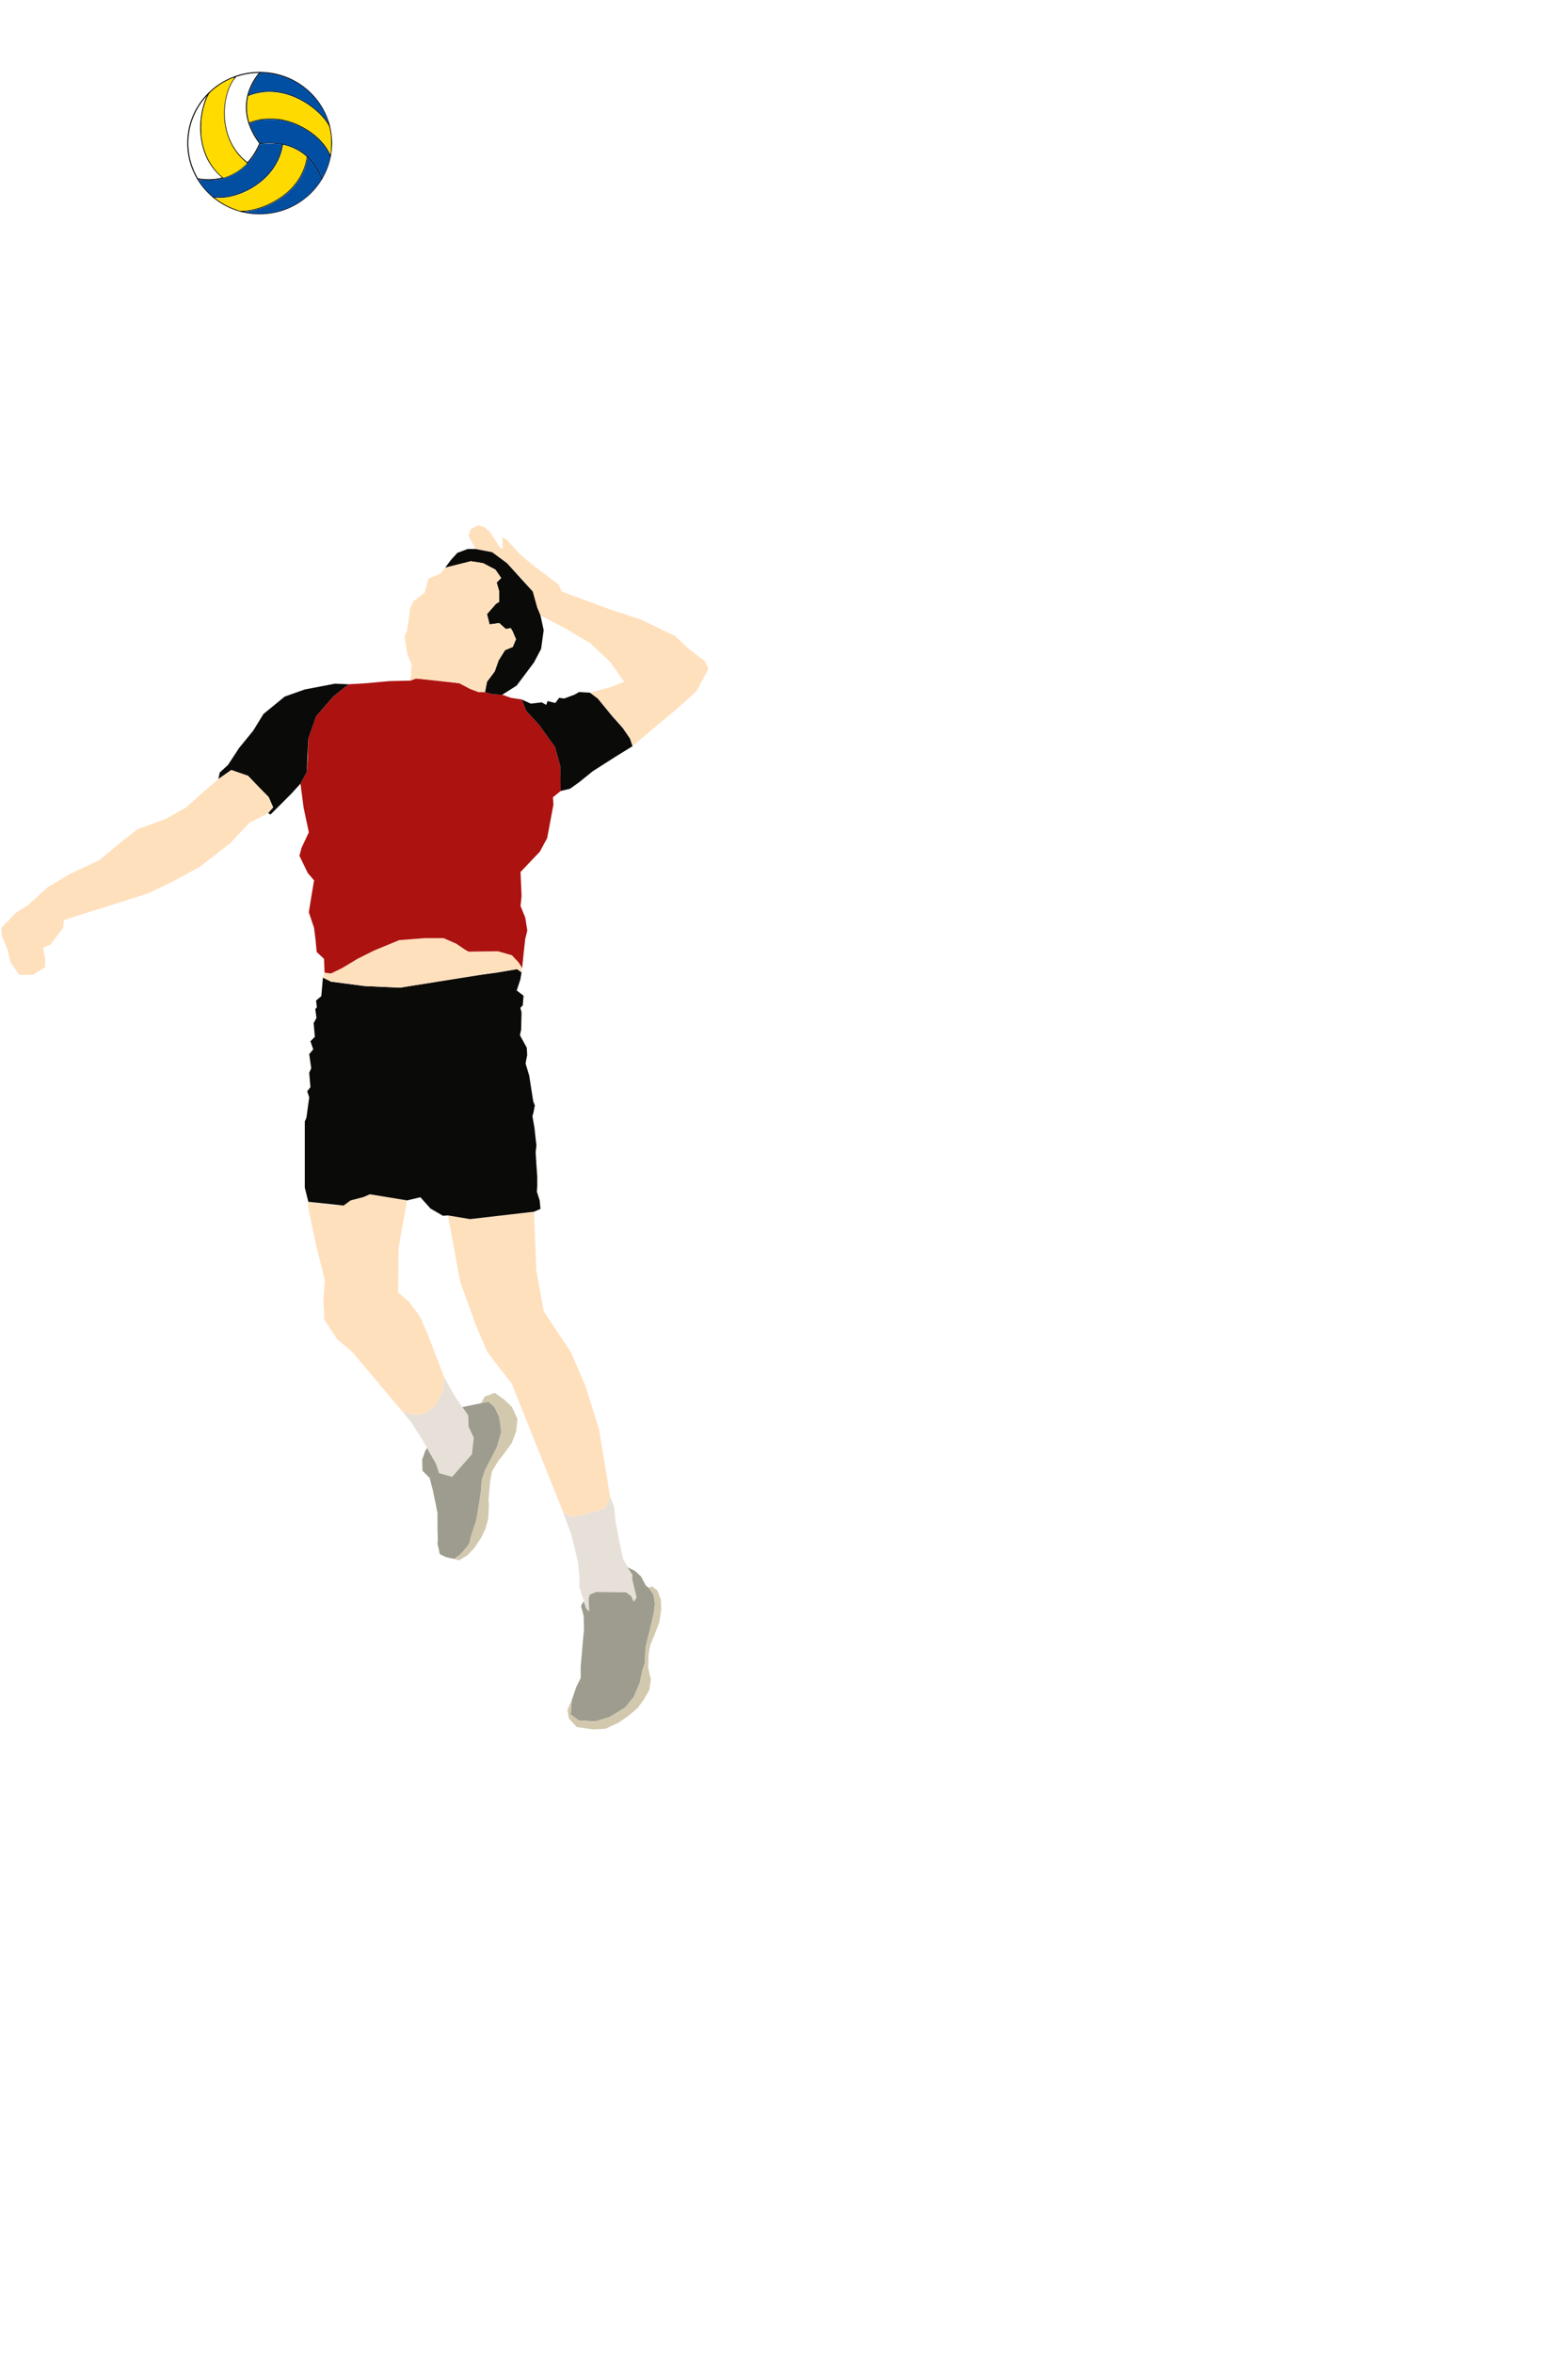 <?xml version="1.0" encoding="UTF-8" standalone="no"?>
<svg
   xmlns:osb="http://www.openswatchbook.org/uri/2009/osb"
   xmlns:dc="http://purl.org/dc/elements/1.1/"
   xmlns:cc="http://creativecommons.org/ns#"
   xmlns:rdf="http://www.w3.org/1999/02/22-rdf-syntax-ns#"
   xmlns:svg="http://www.w3.org/2000/svg"
   xmlns="http://www.w3.org/2000/svg"
   xmlns:sodipodi="http://sodipodi.sourceforge.net/DTD/sodipodi-0.dtd"
   xmlns:inkscape="http://www.inkscape.org/namespaces/inkscape"
   version="1.1"
   id="svg947"
   width="1120"
   height="1680"
   viewBox="0 0 1120 1680"
   sodipodi:docname="jump.svg"
   inkscape:version="1.0rc1 (09960d6, 2020-04-09)">
  <defs
     id="defs951">
    <linearGradient
       osb:paint="solid"
       id="linearGradient1302">
      <stop
         id="stop1300"
         offset="0"
         style="stop-color:#000000;stop-opacity:1;" />
    </linearGradient>
  </defs>
  <sodipodi:namedview
     inkscape:document-rotation="0"
     pagecolor="#ffffff"
     bordercolor="#666666"
     borderopacity="1"
     objecttolerance="10"
     gridtolerance="10"
     guidetolerance="10"
     inkscape:pageopacity="0"
     inkscape:pageshadow="2"
     inkscape:window-width="1440"
     inkscape:window-height="784"
     id="namedview949"
     showgrid="false"
     inkscape:zoom="0.85014826"
     inkscape:cx="368.62416"
     inkscape:cy="616.58501"
     inkscape:window-x="0"
     inkscape:window-y="23"
     inkscape:window-maximized="0"
     inkscape:current-layer="g955" />
  <g
     inkscape:groupmode="layer"
     inkscape:label="Image"
     id="g955">
    <path
       style="fill:#ffe0bd;fill-opacity:1;stroke:none;stroke-width:1px;stroke-linecap:butt;stroke-linejoin:miter;stroke-opacity:1"
       d="m 381.391,865.151 1.756,42.145 5.268,28.974 19.316,28.974 10.536,24.584 9.658,30.73 7.902,48.291 -3.512,7.902 -16.682,5.268 -7.902,0.878 -5.268,-2.634 -36.876,-92.191 -17.56,-22.828 -7.902,-18.438 -11.414,-31.608 -8.78,-47.413 15.804,2.634 z"
       id="path1520"
       inkscape:connector-curvature="0" />
    <path
       style="fill:#ffe0bd;fill-opacity:1;stroke:none;stroke-width:1px;stroke-linecap:butt;stroke-linejoin:miter;stroke-opacity:1"
       d="m 290.747,857.059 -6.043,33.908 -0.336,31.894 7.722,6.379 8.057,11.079 6.043,14.1 5.036,13.093 6.043,15.779 -0.336,8.729 -1.679,5.036 -4.029,6.043 -6.043,5.372 -7.722,2.014 -9.736,-2.35 -36.258,-42.972 -10.407,-8.729 -9.4,-14.1 -0.671,-14.772 1.007,-13.429 -6.379,-25.851 -5.707,-27.194 0.336,-3.022 16.115,2.35 9.065,0.336 5.036,-3.693 9.065,-2.35 4.7,-2.014 z"
       id="path1522"
       inkscape:connector-curvature="0" />
    <path
       style="fill:#e7e0d8;fill-opacity:1;stroke:none;stroke-width:1px;stroke-linecap:butt;stroke-linejoin:miter;stroke-opacity:1"
       d="m 287.725,1008.134 6.043,7.386 8.729,13.765 9.065,16.115 2.014,6.379 9.4,2.686 8.393,-9.065 5.707,-7.05 1.343,-11.75 -3.693,-8.057 -0.336,-8.057 -3.022,-4.029 -6.379,-9.4 -7.722,-13.765 -0.336,8.729 -5.707,11.079 -6.043,5.372 -7.722,2.014 z"
       id="path1524"
       inkscape:connector-curvature="0" />
    <path
       style="fill:#e7e0d8;fill-opacity:1;stroke:none;stroke-width:1px;stroke-linecap:butt;stroke-linejoin:miter;stroke-opacity:1"
       d="m 402.463,1080.263 5.806,16.035 4.618,19.203 0.972,10.452 v 7.049 l 4.862,15.557 2.188,1.945 -0.486,-8.508 0.729,-3.403 4.618,-1.945 21.391,0.243 3.646,2.674 1.945,4.132 1.945,-3.16 -1.458,-7.292 -1.702,-6.077 0.243,-2.674 -2.188,-3.646 -4.618,-8.022 -2.917,-13.855 -2.431,-13.369 -0.972,-9.966 -2.826,-6.787 -3.512,7.902 -16.682,5.268 -7.902,0.878 z"
       id="path1526"
       inkscape:connector-curvature="0" />
    <path
       style="fill:#9d9c8e;fill-opacity:1;stroke:none;stroke-width:1px;stroke-linecap:butt;stroke-linejoin:miter;stroke-opacity:1"
       d="m 330.241,1004.658 18.474,-3.889 4.375,3.646 3.403,7.049 1.215,5.834 0.243,5.348 -2.917,10.209 -4.862,10.209 -3.16,6.563 -2.917,6.806 -0.486,7.535 -1.458,10.209 -1.945,11.182 -3.889,11.911 -1.215,5.105 -6.077,7.292 -4.618,3.403 -5.591,-1.215 -4.618,-2.188 -1.702,-7.535 0.243,-2.917 -0.243,-8.022 v -10.938 l -1.215,-6.077 -2.188,-10.452 -2.188,-8.508 -5.105,-5.105 -0.243,-8.022 2.188,-6.077 1.215,-2.188 6.601,11.572 2.014,6.379 9.4,2.686 14.1,-16.115 1.343,-11.75 -3.693,-8.057 -0.336,-8.057 z"
       id="path1528"
       inkscape:connector-curvature="0" />
    <path
       style="fill:#d1c8ae;fill-opacity:1;stroke:none;stroke-width:1px;stroke-linecap:butt;stroke-linejoin:miter;stroke-opacity:1"
       d="m 343.61,1001.741 2.674,-4.618 7.049,-2.674 6.563,4.619 5.834,5.591 3.889,8.508 -0.972,8.994 -3.16,8.265 -4.618,6.32 -5.105,6.563 -4.375,7.292 -1.215,6.563 -1.215,13.612 0.243,4.619 -0.486,8.994 -1.945,7.049 -3.16,6.563 -4.862,7.292 -4.862,5.105 -5.834,3.646 -3.646,-0.972 4.618,-3.403 6.077,-7.292 1.215,-5.105 3.889,-11.911 3.403,-21.391 0.486,-7.535 2.278,-7.007 8.66,-16.571 2.917,-10.209 -1.458,-11.182 -3.403,-7.049 -4.375,-3.646 z"
       id="path1530"
       inkscape:connector-curvature="0"
       sodipodi:nodetypes="cccccccccccccccccccccccccccccccccc" />
    <path
       style="fill:#9d9c8e;fill-opacity:1;stroke:none;stroke-width:1px;stroke-linecap:butt;stroke-linejoin:miter;stroke-opacity:1"
       d="m 407.644,1224.062 0.713,-9.98 3.327,-9.743 3.089,-6.178 v -8.317 l 0.951,-10.456 0.713,-8.555 0.713,-7.367 -0.238,-9.743 -1.901,-7.129 1.901,-3.327 1.81,5.291 2.188,1.945 -0.486,-8.508 0.729,-3.403 4.618,-1.945 21.391,0.243 3.646,2.674 1.945,4.132 1.945,-3.16 -3.16,-13.369 0.243,-2.674 -3.501,-5.465 4.99,2.376 4.515,4.04 3.564,6.654 2.139,1.663 3.327,4.753 0.951,6.178 -0.713,6.654 -3.327,14.258 -2.614,10.456 -0.475,11.169 -1.901,5.703 -1.663,8.317 -4.277,10.218 -6.178,7.604 -11.169,6.891 -10.456,3.089 -11.644,-0.713 z"
       id="path1532"
       inkscape:connector-curvature="0" />
    <path
       style="fill:#d1c8ae;fill-opacity:1;stroke:none;stroke-width:1px;stroke-linecap:butt;stroke-linejoin:miter;stroke-opacity:1"
       d="m 411.921,1233.092 -5.465,-5.941 -1.188,-6.178 3.089,-6.891 -0.713,9.98 5.703,4.277 11.644,0.713 10.456,-3.089 11.169,-6.891 6.178,-7.604 4.277,-10.218 1.663,-8.317 1.901,-5.703 0.475,-11.169 5.941,-24.713 0.713,-6.654 -0.951,-6.178 -3.327,-4.753 2.139,-1.188 4.04,3.089 2.376,6.416 0.238,7.366 -1.426,9.03 -3.327,8.792 -3.089,7.367 -1.188,6.891 -0.238,9.505 1.901,8.079 -1.188,7.604 -4.277,7.367 -3.802,5.228 -6.654,5.703 -6.891,4.753 -9.505,4.515 -9.03,0.475 z"
       id="path1536"
       inkscape:connector-curvature="0" />
    <path
       style="fill:#0a0a08;fill-opacity:1;stroke:none;stroke-width:1px;stroke-linecap:butt;stroke-linejoin:miter;stroke-opacity:1"
       d="m 372.527,694.244 -0.863,5.18 -2.59,7.77 4.892,3.741 -0.576,6.906 -1.727,1.727 0.863,3.165 -0.288,12.374 -0.863,4.029 4.892,8.921 0.288,5.18 -1.151,6.043 2.59,8.633 2.878,18.417 1.151,2.878 -0.863,4.604 -0.863,3.165 1.439,8.057 0.863,8.057 0.576,4.604 -0.576,4.892 0.576,9.496 0.576,8.057 v 6.906 l -0.288,3.741 2.014,6.331 0.576,6.043 -4.662,1.988 -45.657,5.268 -15.804,-2.634 -3.517,0.27 -8.921,-5.18 -7.194,-8.057 -9.551,2.241 -26.522,-4.364 -4.7,2.014 -9.065,2.35 -5.036,3.693 -25.179,-2.686 -2.536,-10.155 v -16.69 -19.568 -10.935 l 1.151,-2.59 2.014,-14.676 -1.439,-4.316 2.302,-2.878 -0.863,-10.36 1.439,-3.165 -1.439,-10.072 2.878,-3.453 -2.014,-5.755 3.165,-3.165 -0.863,-9.784 2.014,-3.741 -0.863,-6.331 1.151,-1.151 -0.576,-4.892 3.741,-3.165 1.151,-13.237 5.755,2.878 24.172,3.165 25.036,1.151 26.762,-4.316 23.309,-4.029 18.705,-2.302 14.964,-2.59 z"
       id="path1538"
       inkscape:connector-curvature="0" />
    <path
       style="fill:#ffe0bd;fill-opacity:1;stroke:none;stroke-width:1px;stroke-linecap:butt;stroke-linejoin:miter;stroke-opacity:1"
       d="m 236.414,700.862 24.172,3.165 25.036,1.151 83.74,-13.237 3.165,2.302 0.444,-3.157 -2.55,-3.967 -4.817,-5.1 -9.917,-2.834 -13.601,0.283 h -7.367 l -2.55,-1.417 -2.834,-1.983 -3.4,-2.267 -9.067,-3.967 h -13.601 l -18.135,1.417 -17.851,7.367 -11.901,5.95 -11.334,6.8 -7.651,3.684 -4.534,-0.567 -1.202,3.498 z"
       id="path1540"
       inkscape:connector-curvature="0" />
    <path
       style="fill:#ac1210;fill-opacity:1;stroke:none;stroke-width:1px;stroke-linecap:butt;stroke-linejoin:miter;stroke-opacity:1"
       d="m 372.971,691.087 0.981,-9.758 1.213,-10.937 1.493,-5.974 -1.493,-9.334 -3.36,-8.214 0.747,-7.094 -0.747,-17.174 13.814,-14.561 5.227,-9.707 4.48,-23.894 -0.373,-5.227 5.6,-4.48 v -7.84 l -0.373,-10.08 -3.733,-13.441 -11.574,-16.054 -8.96,-9.707 -3.36,-8.214 -7.467,-1.12 -6.347,-2.24 -7.094,-0.373 -5.227,-1.493 h -4.48 l -5.974,-2.24 -7.84,-4.107 -16.801,-2.24 -14.187,-1.12 -4.107,1.493 -15.307,0.373 -16.054,1.493 -12.694,0.747 -10.827,8.587 -12.32,14.187 -5.6,16.054 -0.373,14.187 -0.747,9.707 -4.48,8.214 2.24,17.174 3.733,17.547 -5.227,11.2 -1.493,5.6 5.974,12.32 4.48,5.227 -2.24,13.441 -1.493,9.334 3.733,11.2 1.12,8.96 0.747,8.214 5.227,4.854 0.435,9.907 4.534,0.567 7.651,-3.684 11.334,-6.8 11.901,-5.95 17.851,-7.367 18.135,-1.417 h 13.601 l 9.067,3.967 6.234,4.25 2.55,1.417 20.968,-0.283 9.917,2.834 4.817,5.1 z"
       id="path1542"
       inkscape:connector-curvature="0" />
    <path
       style="fill:#0a0a08;fill-opacity:1;stroke:none;stroke-width:1px;stroke-linecap:butt;stroke-linejoin:miter;stroke-opacity:1"
       d="m 372.552,499.4 6.59,2.989 7.821,-0.92 3.221,1.84 0.92,-2.76 5.521,1.38 2.76,-3.681 3.681,0.46 7.361,-2.76 3.221,-1.84 7.821,0.46 5.521,4.141 10.122,12.422 7.821,8.742 5.061,7.361 1.84,5.521 -11.962,7.361 -16.563,10.582 -9.662,7.821 -6.441,4.601 -6.654,1.616 -0.373,-17.921 -3.733,-13.441 -11.574,-16.054 -8.96,-9.707 z"
       id="path1544"
       inkscape:connector-curvature="0" />
    <path
       style="fill:#ffe0bd;fill-opacity:1;stroke:none;stroke-width:1px;stroke-linecap:butt;stroke-linejoin:miter;stroke-opacity:1"
       d="m 451.835,532.754 15.643,-13.342 16.563,-13.802 13.342,-11.962 8.742,-16.103 -2.76,-5.521 -11.962,-9.202 -9.202,-8.742 -23.924,-11.502 -23.464,-7.821 -33.586,-12.422 -2.3,-5.061 -18.403,-13.802 -9.202,-7.821 -9.662,-10.582 -2.76,-1.38 v 6.441 l 0.92,1.38 -2.76,-0.46 -3.681,-5.981 -3.681,-5.521 -3.681,-3.221 -4.601,-1.38 -5.061,2.76 -1.84,4.601 5.061,9.662 11.962,2.3 10.582,7.821 10.582,11.042 7.821,9.202 3.221,11.502 2.3,5.521 17.483,9.202 17.943,10.582 14.263,13.342 10.122,14.263 -9.202,3.681 -15.183,4.141 5.521,4.141 17.943,21.164 5.061,7.361 z"
       id="path1546"
       inkscape:connector-curvature="0" />
    <path
       style="fill:#0a0a08;fill-opacity:1;stroke:none;stroke-width:1px;stroke-linecap:butt;stroke-linejoin:miter;stroke-opacity:1"
       d="m 339.575,391.969 11.962,2.3 10.582,7.821 18.403,20.244 3.221,11.502 2.3,5.521 2.3,10.582 -1.84,13.342 -5.061,9.662 -5.521,7.361 -6.901,9.202 -10.283,6.533 -7.094,-0.373 -5.227,-1.493 1.439,-7.427 5.521,-7.361 2.76,-7.821 4.601,-7.361 5.521,-2.3 2.3,-5.521 -2.3,-5.521 -1.38,-2.3 -3.681,0.46 -4.601,-4.141 -6.901,0.92 -1.84,-7.361 6.441,-7.361 2.3,-1.38 v -7.361 l -1.84,-6.441 3.221,-3.221 -4.141,-5.981 -8.742,-4.601 -8.742,-1.38 -9.202,2.3 -5.521,1.38 -3.681,0.92 4.141,-5.521 4.601,-5.061 7.361,-2.76 z"
       id="path1548"
       inkscape:connector-curvature="0" />
    <path
       style="fill:#ffe0bd;fill-opacity:1;stroke:none;stroke-width:1px;stroke-linecap:butt;stroke-linejoin:miter;stroke-opacity:1"
       d="m 346.417,494.173 1.439,-7.427 5.521,-7.361 2.76,-7.821 4.601,-7.361 5.521,-2.3 2.3,-5.521 -3.681,-7.821 -3.681,0.46 -4.601,-4.141 -6.901,0.92 -1.84,-7.361 6.441,-7.361 2.3,-1.38 v -7.361 l -1.84,-6.441 3.221,-3.221 -4.141,-5.981 -8.742,-4.601 -8.742,-1.38 -18.403,4.601 -3.221,4.141 -8.742,3.681 -2.76,10.122 -7.821,5.981 -2.3,4.601 -2.3,16.103 -1.84,4.601 1.84,11.962 3.221,8.281 -0.998,11.176 4.107,-1.493 30.988,3.36 7.84,4.107 5.974,2.24 z"
       id="path1550"
       inkscape:connector-curvature="0" />
    <path
       style="fill:#0a0a08;fill-opacity:1;stroke:none;stroke-width:1px;stroke-linecap:butt;stroke-linejoin:miter;stroke-opacity:1"
       d="m 248.974,488.572 -10.827,8.587 -12.32,14.187 -5.6,16.054 -1.12,23.894 -4.48,8.214 -6.634,7.291 -7.361,7.361 -7.361,7.361 -1.84,-0.92 3.681,-4.141 -3.221,-7.361 -6.441,-6.441 -8.281,-8.742 -11.962,-4.141 -9.202,6.441 0.92,-4.601 5.981,-5.521 7.821,-11.962 10.122,-12.422 7.361,-11.962 15.183,-12.422 14.263,-5.061 21.624,-4.141 z"
       id="path1552"
       inkscape:connector-curvature="0" />
    <path
       style="fill:#ffe0bd;fill-opacity:1;stroke:none;stroke-width:1px;stroke-linecap:butt;stroke-linejoin:miter;stroke-opacity:1"
       d="m 118.276,584.743 14.723,-8.281 12.882,-11.502 10.122,-8.742 9.202,-6.441 11.962,4.141 14.723,15.183 3.221,7.361 -3.681,4.141 -13.342,6.901 -13.342,14.263 -10.582,8.281 -11.962,9.202 -17.023,9.202 -18.863,9.202 -25.765,8.281 -20.704,6.441 -14.263,4.601 -0.46,5.521 -9.202,11.962 -5.061,2.3 1.38,8.281 v 5.521 l -8.742,5.521 h -9.662 l -6.441,-9.202 -1.84,-8.281 -4.141,-10.122 -0.46,-5.981 10.122,-10.582 8.742,-5.521 14.263,-12.882 16.103,-9.662 20.704,-9.662 16.103,-13.342 11.042,-8.742 z"
       id="path1554"
       inkscape:connector-curvature="0" />
    <g
       id="layer1"
       inkscape:label="Layer 1"
       transform="matrix(0.721,0,0,0.713,109.57,10.093)">
      <path
         style="fill:none;stroke:#000000;stroke-width:0.998;stroke-linecap:butt;stroke-linejoin:miter;stroke-miterlimit:4;stroke-dasharray:none;stroke-opacity:1"
         d="M 93.045,148.851 C 61.864,124.858 67.191,78.405 81.529,62.599"
         id="path1418"
         inkscape:connector-curvature="0"
         sodipodi:nodetypes="cc" />
      <path
         sodipodi:nodetypes="cc"
         inkscape:connector-curvature="0"
         id="path1420"
         d="M 69.601,164.287 C 38.423,139.887 45.264,94.442 55.563,78.369"
         style="fill:none;stroke:#000000;stroke-width:1.006;stroke-linecap:butt;stroke-linejoin:miter;stroke-miterlimit:4;stroke-dasharray:none;stroke-opacity:1" />
      <ellipse
         ry="70.766"
         rx="71.219"
         cy="129.132"
         cx="105.271"
         id="path1410"
         style="fill:#ffffff;fill-opacity:0;stroke:#000000;stroke-width:1.006;stroke-miterlimit:4;stroke-dasharray:none;stroke-opacity:1" />
      <path
         sodipodi:nodetypes="cc"
         inkscape:connector-curvature="0"
         id="path1412"
         d="M 105.46,129.428 C 83.871,100.782 91.947,74.041 105.78,58.163"
         style="fill:none;stroke:#000000;stroke-width:1;stroke-linecap:butt;stroke-linejoin:miter;stroke-miterlimit:4;stroke-dasharray:none;stroke-opacity:1" />
      <path
         style="fill:none;stroke:#000000;stroke-width:1;stroke-linecap:butt;stroke-linejoin:miter;stroke-miterlimit:4;stroke-dasharray:none;stroke-dashoffset:10;stroke-opacity:1"
         d="m 105.46,129.428 c -14.014,33.02 -41.21,39.396 -61.877,35.356"
         id="path1414"
         inkscape:connector-curvature="0"
         sodipodi:nodetypes="cc" />
      <path
         style="fill:none;stroke:#000000;stroke-width:1;stroke-linecap:butt;stroke-linejoin:miter;stroke-miterlimit:4;stroke-dasharray:none;stroke-opacity:1"
         d="m 105.46,129.428 c 35.603,-4.374 54.723,15.991 61.558,35.909"
         id="path1416"
         inkscape:connector-curvature="0"
         sodipodi:nodetypes="cc" />
      <g
         transform="rotate(120,105.494,129.179)"
         id="g1430">
        <path
           style="fill:none;stroke:#000000;stroke-width:1;stroke-linecap:butt;stroke-linejoin:miter;stroke-miterlimit:4;stroke-dasharray:none;stroke-opacity:1"
           d="M 93.573,148.851 C 62.394,124.747 67.721,78.079 82.058,62.2"
           id="path1426"
           inkscape:connector-curvature="0"
           sodipodi:nodetypes="cc" />
        <path
           sodipodi:nodetypes="cc"
           inkscape:connector-curvature="0"
           id="path1428"
           d="M 70.131,163.243 C 38.952,139.14 45.793,94.247 56.092,78.369"
           style="fill:none;stroke:#000000;stroke-width:1;stroke-linecap:butt;stroke-linejoin:miter;stroke-miterlimit:4;stroke-dasharray:none;stroke-opacity:1" />
      </g>
      <g
         id="g1436"
         transform="rotate(-120,105.246,129.228)">
        <path
           sodipodi:nodetypes="cc"
           inkscape:connector-curvature="0"
           id="path1432"
           d="M 93.573,148.851 C 62.394,124.747 67.721,78.079 82.058,62.2"
           style="fill:none;stroke:#000000;stroke-width:1;stroke-linecap:butt;stroke-linejoin:miter;stroke-miterlimit:4;stroke-dasharray:none;stroke-opacity:1" />
        <path
           style="fill:none;stroke:#000000;stroke-width:1;stroke-linecap:butt;stroke-linejoin:miter;stroke-miterlimit:4;stroke-dasharray:none;stroke-opacity:1"
           d="M 70.131,163.243 C 38.952,139.14 45.793,94.247 56.092,78.369"
           id="path1434"
           inkscape:connector-curvature="0"
           sodipodi:nodetypes="cc" />
      </g>
      <path
         transform="scale(0.265)"
         inkscape:connector-curvature="0"
         id="path1438"
         d="M 344.17,551.373 C 280.623,495.816 254.416,398.144 278.252,305.698 283.886,283.847 294.617,259.643 304.819,245.774 l 4.751,-6.458 10.766,-3.311 c 19.412,-5.971 39.471,-9.384 66.271,-11.278 l 6.154,-0.435 -4.291,5.58 c -19.114,24.861 -32.633,54.769 -39.232,86.798 -2.913,14.138 -3.662,47.036 -1.42,62.397 4.787,32.8 18.003,66.002 38.476,96.662 l 9.512,14.244 -6.871,13.886 c -9.373,18.942 -21.404,37.605 -33.353,51.739 l -2.795,3.307 z"
         style="fill:#ffffff;fill-opacity:0;stroke:none;stroke-width:3.73;stroke-miterlimit:4;stroke-dasharray:none;stroke-dashoffset:37.795;stroke-opacity:1" />
      <path
         transform="scale(0.265)"
         inkscape:connector-curvature="0"
         id="path1440"
         d="M 344.17,551.373 C 280.623,495.816 254.416,398.144 278.252,305.698 283.886,283.847 294.617,259.643 304.819,245.774 l 4.751,-6.458 10.766,-3.311 c 19.412,-5.971 39.471,-9.384 66.271,-11.278 l 6.154,-0.435 -4.291,5.58 c -19.114,24.861 -32.633,54.769 -39.232,86.798 -2.913,14.138 -3.662,47.036 -1.42,62.397 4.787,32.8 18.003,66.002 38.476,96.662 l 9.512,14.244 -6.871,13.886 c -9.373,18.942 -21.404,37.605 -33.353,51.739 l -2.795,3.307 z"
         style="fill:#024fa1;fill-opacity:0;stroke:none;stroke-width:3.682;stroke-miterlimit:4;stroke-dasharray:none;stroke-dashoffset:37.795;stroke-opacity:1" />
      <path
         transform="scale(0.265)"
         inkscape:connector-curvature="0"
         id="path1442"
         d="M 344.17,551.373 C 280.623,495.816 254.416,398.144 278.252,305.698 283.886,283.847 294.617,259.643 304.819,245.774 l 4.751,-6.458 10.766,-3.311 c 19.412,-5.971 39.471,-9.384 66.271,-11.278 l 6.154,-0.435 -4.291,5.58 c -19.114,24.861 -32.633,54.769 -39.232,86.798 -2.913,14.138 -3.662,47.036 -1.42,62.397 4.787,32.8 18.003,66.002 38.476,96.662 l 9.512,14.244 -6.871,13.886 c -9.373,18.942 -21.404,37.605 -33.353,51.739 l -2.795,3.307 z"
         style="fill:#024fa1;fill-opacity:0;stroke:none;stroke-width:3.682;stroke-miterlimit:4;stroke-dasharray:none;stroke-dashoffset:37.795;stroke-opacity:1" />
      <path
         transform="scale(0.265)"
         inkscape:connector-curvature="0"
         id="path1444"
         d="M 344.17,551.373 C 280.623,495.816 254.416,398.144 278.252,305.698 283.886,283.847 294.617,259.643 304.819,245.774 l 4.751,-6.458 10.766,-3.311 c 19.412,-5.971 39.471,-9.384 66.271,-11.278 l 6.154,-0.435 -4.291,5.58 c -19.114,24.861 -32.633,54.769 -39.232,86.798 -2.913,14.138 -3.662,47.036 -1.42,62.397 4.787,32.8 18.003,66.002 38.476,96.662 l 9.512,14.244 -6.871,13.886 c -9.373,18.942 -21.404,37.605 -33.353,51.739 l -2.795,3.307 z"
         style="fill:#024fa1;fill-opacity:0;stroke:none;stroke-width:3.682;stroke-miterlimit:4;stroke-dasharray:none;stroke-dashoffset:37.795;stroke-opacity:1" />
      <path
         transform="scale(0.265)"
         inkscape:connector-curvature="0"
         id="path1446"
         d="M 344.17,551.373 C 280.623,495.816 254.416,398.144 278.252,305.698 283.886,283.847 294.617,259.643 304.819,245.774 l 4.751,-6.458 10.766,-3.311 c 19.412,-5.971 39.471,-9.384 66.271,-11.278 l 6.154,-0.435 -4.291,5.58 c -19.114,24.861 -32.633,54.769 -39.232,86.798 -2.913,14.138 -3.662,47.036 -1.42,62.397 4.787,32.8 18.003,66.002 38.476,96.662 l 9.512,14.244 -6.871,13.886 c -9.373,18.942 -21.404,37.605 -33.353,51.739 l -2.795,3.307 z"
         style="fill:#024fa1;fill-opacity:0;stroke:none;stroke-width:3.682;stroke-miterlimit:4;stroke-dasharray:none;stroke-dashoffset:37.795;stroke-opacity:1" />
      <path
         transform="scale(0.265)"
         inkscape:connector-curvature="0"
         id="path1448"
         d="M 628.711,611.249 C 601.277,543.912 543.917,498.509 472.248,487.401 c -13.08,-2.027 -45.082,-2.885 -64.634,-1.733 l -8.372,0.494 -8.427,-12.521 c -4.635,-6.887 -11.163,-17.769 -14.506,-24.182 -6.29,-12.066 -15.102,-32.629 -15.102,-35.239 0,-1.032 3.705,-2.686 12.091,-5.399 24.266,-7.849 43.629,-10.498 71.236,-9.747 37.23,1.014 68.235,9.248 105.281,27.961 41.074,20.747 78.709,54.23 99.115,88.18 5.233,8.707 10.338,20.673 10.343,24.247 0.018,11.218 -15.127,54.473 -25.306,72.281 l -2.951,5.163 z"
         style="fill:#024fa1;fill-opacity:0;stroke:none;stroke-width:3.682;stroke-miterlimit:4;stroke-dasharray:none;stroke-dashoffset:37.795;stroke-opacity:1" />
      <path
         transform="scale(0.265)"
         inkscape:connector-curvature="0"
         id="path1450"
         d="M 657.994,521.447 C 629.985,466.717 563.618,417.805 494.286,400.794 c -22.088,-5.419 -30.82,-6.403 -56.584,-6.373 -18.01,0.021 -26.045,0.44 -33.517,1.749 -12.662,2.217 -26.907,5.84 -36.988,9.408 l -7.989,2.827 -1.453,-5.045 c -5.548,-19.265 -8.181,-45.236 -6.491,-64.039 0.597,-6.64 1.787,-15.932 2.644,-20.649 l 1.559,-8.576 8.545,-3.097 c 35.87,-13.001 75.634,-15.696 114.611,-7.766 60.693,12.348 126.473,53.649 163.293,102.528 13.452,17.858 15.495,22.658 19.536,45.906 1.973,11.349 2.226,16.081 2.19,40.962 -0.022,15.472 -0.478,30.796 -1.013,34.053 l -0.973,5.922 z"
         style="fill:#024fa1;fill-opacity:0;stroke:none;stroke-width:3.682;stroke-miterlimit:4;stroke-dasharray:none;stroke-dashoffset:37.795;stroke-opacity:1" />
      <path
         transform="scale(0.265)"
         inkscape:connector-curvature="0"
         id="path1458"
         d="m 230.12,689.913 c -5.928,-0.77 -6.609,-1.153 -14.234,-8.018 -8.453,-7.61 -21.631,-21.955 -29.175,-31.759 -6.527,-8.482 -16.056,-22.612 -15.574,-23.093 0.227,-0.227 5.345,0.132 11.374,0.798 17.225,1.902 48.77,0.722 63.987,-2.393 15.475,-3.168 26.408,-6.517 39.405,-12.068 45.463,-19.418 81.952,-55.702 106.651,-106.05 l 7.641,-15.577 4.442,-0.822 c 8.192,-1.516 54.771,-0.911 65.462,0.849 5.332,0.878 9.96,1.862 10.286,2.187 0.325,0.325 -0.405,5.336 -1.621,11.136 -13.607,64.847 -59.835,122.28 -126.439,157.086 -41.82,21.854 -87.534,32.225 -122.203,27.725 z"
         style="fill:#024fa1;fill-opacity:1;stroke:#014fa2;stroke-width:2.268;stroke-miterlimit:4;stroke-dasharray:none;stroke-dashoffset:37.795;stroke-opacity:1" />
      <path
         inkscape:connector-curvature="0"
         id="path1460"
         d="m 374.168,752.09 c -9.225,-0.89 -29.981,-3.97 -29.535,-4.384 0.158,-0.147 5.181,-0.979 11.163,-1.851 14.571,-2.123 34.746,-7.299 49.96,-12.819 78.325,-28.416 136.636,-82.232 161.082,-148.665 2.826,-7.681 7.862,-26.621 10.234,-38.495 0.466,-2.33 0.847,-2.083 6.862,4.442 17.363,18.838 33.876,45.324 42.264,67.789 l 1.724,4.619 -5.672,8.706 c -14.262,21.892 -37.394,47.526 -56.727,62.862 -48.541,38.506 -108.724,59.323 -169.771,58.722 -7.329,-0.072 -17.042,-0.49 -21.585,-0.928 z"
         style="fill:#024fa1;fill-opacity:1;stroke:#014fa2;stroke-width:2.268;stroke-miterlimit:4;stroke-dasharray:none;stroke-dashoffset:37.795;stroke-opacity:1"
         transform="scale(0.265)" />
      <path
         transform="scale(0.265)"
         inkscape:connector-curvature="0"
         id="path1462"
         d="m 310.867,738.542 c -16.975,-6.091 -25.577,-9.808 -38.495,-16.632 -9.999,-5.282 -31.903,-19.331 -38.001,-24.373 l -2.961,-2.448 9.921,0.541 c 17.116,0.934 43.469,-2.776 64.562,-9.089 31.208,-9.341 65.317,-26.893 90.846,-46.748 35.782,-27.829 62.839,-63.46 77.658,-102.266 3.399,-8.9 9.474,-30.907 10.682,-38.691 l 0.637,-4.105 8.785,2.351 c 25.888,6.928 51.616,20.066 71.269,36.394 7.689,6.388 7.634,6.147 4.663,20.297 -10.269,48.902 -38.355,93.161 -80.601,127.013 -44.368,35.552 -104.91,59.973 -153.796,62.038 l -11.844,0.5 z"
         style="fill:#feda00;fill-opacity:1;stroke:#ffdb00;stroke-width:1.134;stroke-miterlimit:4;stroke-dasharray:none;stroke-dashoffset:37.795;stroke-opacity:1" />
      <path
         transform="scale(0.265)"
         inkscape:connector-curvature="0"
         id="path1464"
         d="M 657.994,521.447 C 629.985,466.717 563.618,417.805 494.286,400.794 c -22.088,-5.419 -30.82,-6.403 -56.584,-6.373 -18.01,0.021 -26.045,0.44 -33.517,1.749 -12.662,2.217 -26.907,5.84 -36.988,9.408 l -7.989,2.827 -1.453,-5.045 c -5.548,-19.265 -8.181,-45.236 -6.491,-64.039 0.597,-6.64 1.787,-15.932 2.644,-20.649 l 1.559,-8.576 8.545,-3.097 c 35.87,-13.001 75.634,-15.696 114.611,-7.766 60.693,12.348 126.473,53.649 163.293,102.528 13.452,17.858 15.495,22.658 19.536,45.906 1.973,11.349 2.226,16.081 2.19,40.962 -0.022,15.472 -0.478,30.796 -1.013,34.053 l -0.973,5.922 z"
         style="fill:#feda00;fill-opacity:1;stroke:#ffdb00;stroke-width:1.134;stroke-miterlimit:4;stroke-dasharray:none;stroke-dashoffset:37.795;stroke-opacity:1" />
      <path
         inkscape:connector-curvature="0"
         id="path1474"
         d="M 628.711,611.249 C 601.277,543.912 543.917,498.509 472.248,487.401 c -13.08,-2.027 -45.082,-2.885 -64.634,-1.733 l -8.372,0.494 -8.427,-12.521 c -4.635,-6.887 -11.163,-17.769 -14.506,-24.182 -6.29,-12.066 -15.102,-32.629 -15.102,-35.239 0,-1.032 3.705,-2.686 12.091,-5.399 24.266,-7.849 43.629,-10.498 71.236,-9.747 37.23,1.014 68.235,9.248 105.281,27.961 41.074,20.747 78.709,54.23 99.115,88.18 5.233,8.707 10.338,20.673 10.343,24.247 0.018,11.218 -15.127,54.473 -25.306,72.281 l -2.951,5.163 z"
         style="fill:#024ea2;fill-opacity:1;stroke:#014fa2;stroke-width:2.268;stroke-miterlimit:4;stroke-dasharray:none;stroke-dashoffset:37.795;stroke-opacity:1"
         transform="scale(0.265)" />
      <path
         style="fill:#ffdb00;stroke:#ffdb00;stroke-width:2.851;stroke-dashoffset:37.795;stroke-opacity:1"
         d="m 256.369,612.305 c -35.205,-29.805 -61.004,-75.165 -71.105,-125.019 -4.159,-20.524 -5.19,-31.756 -5.2,-56.632 -0.01,-24.765 0.905,-36.005 4.544,-55.823 5.019,-27.332 15.087,-57.113 24.502,-72.479 5.478,-8.94 29.349,-28.273 50.998,-41.303 11.322,-6.815 37.739,-19.741 40.344,-19.741 0.301,0 -1.292,2.67 -3.539,5.932 -27.408,39.788 -39.91,106.709 -31.235,167.195 8.421,58.714 36.053,110.101 77.649,144.403 2.697,2.224 5,4.285 5.118,4.581 0.316,0.79 -12.525,12.822 -20.482,19.192 -18.15,14.53 -41.425,26.897 -62.542,33.231 l -3.6,1.08 z"
         id="path869"
         inkscape:connector-curvature="0"
         transform="scale(0.265)" />
      <path
         style="fill:#014fa2;fill-opacity:1;stroke:#014fa2;stroke-width:2.851;stroke-dashoffset:37.795;stroke-opacity:1"
         d="m 649.087,403.179 c -0.905,-1.386 -4.34,-5.87 -7.634,-9.965 -29.952,-37.235 -78.021,-71.119 -125.1,-88.185 -28.374,-10.285 -53.042,-14.719 -81.913,-14.723 -25.949,-0.003 -46.036,3.25 -69.029,11.18 l -8.468,2.92 0.466,-1.941 c 1.783,-7.43 8.171,-23.656 13.831,-35.133 6.963,-14.119 15.132,-27.175 23.79,-38.022 l 5.059,-6.338 12.166,0.478 c 47.65,1.872 98.089,19.167 138.874,47.619 44.116,30.776 80.494,77.974 97.656,126.703 2.651,7.526 2.741,9.143 0.301,5.406 z"
         id="path871"
         inkscape:connector-curvature="0"
         transform="scale(0.265)" />
    </g>
  </g>
</svg>
